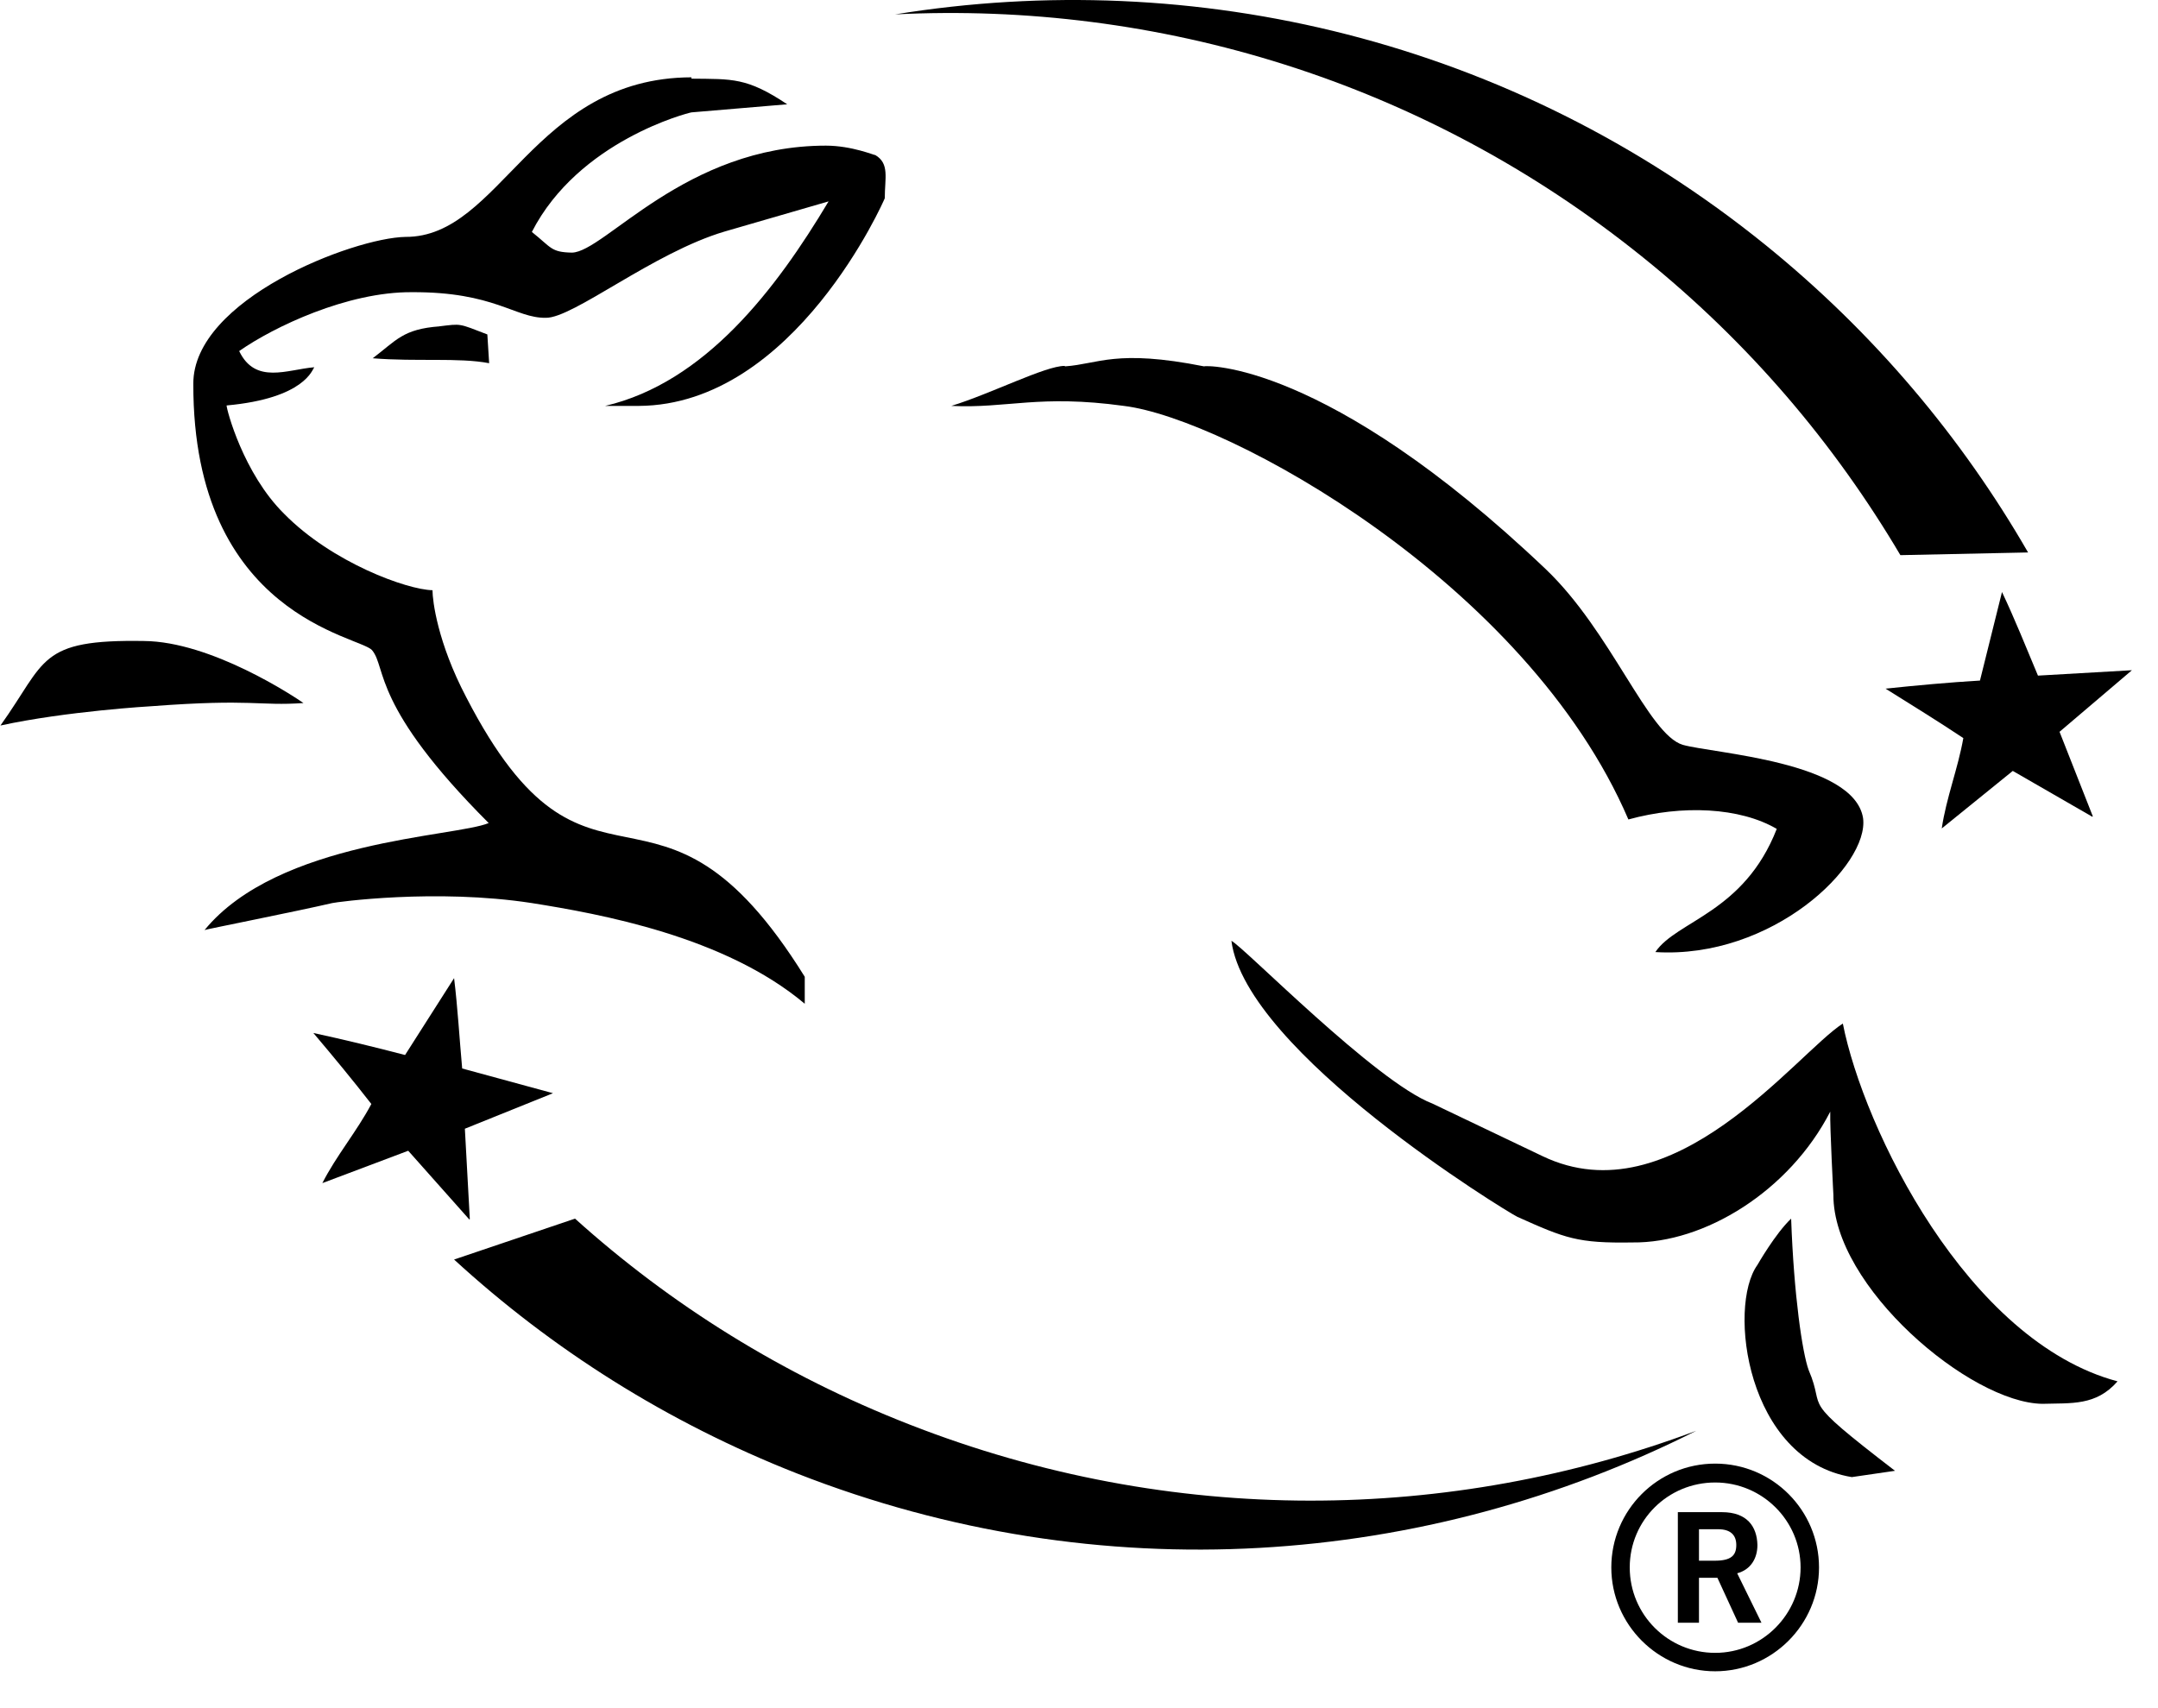 <svg width="48" height="38" viewBox="0 0 48 38" fill="none" xmlns="http://www.w3.org/2000/svg">
<g clip-path="url(#clip0_603_2665)">
<path d="M42.27 12.35L45.11 12.29C43.64 9.74 41.69 7.41 39.27 5.45C33.62 0.88 26.56 -0.76 19.91 0.32C25.73 0.03 31.67 1.79 36.55 5.73C38.91 7.63 40.81 9.88 42.27 12.35Z" fill="black"/>
<path d="M12.79 27.11L10.1 28.02C12.27 30.01 14.83 31.64 17.73 32.78C24.49 35.43 31.72 34.86 37.73 31.83C32.27 33.87 26.08 33.98 20.23 31.69C17.41 30.59 14.91 29.02 12.79 27.11Z" fill="black"/>
<path d="M23.69 8.15C24.43 8.1 24.82 7.76 26.78 8.15C26.78 8.13 29.48 8 34.38 12.66C35.84 14.05 36.66 16.34 37.43 16.57C38.1 16.76 41.24 16.94 41.44 18.2C41.58 19.25 39.42 21.34 36.82 21.18C37.29 20.48 38.79 20.31 39.52 18.44C38.7 17.96 37.42 17.9 36.22 18.23C33.96 12.96 27.29 9.31 25 9.03C23.11 8.77 22.4 9.09 21.16 9.03C22.04 8.76 23.25 8.14 23.68 8.14" fill="black"/>
<path d="M15.38 1.75C16.29 1.76 16.61 1.72 17.51 2.32L15.38 2.5C15.31 2.51 12.87 3.13 11.83 5.16C12.27 5.51 12.25 5.61 12.72 5.62C13.45 5.61 15.24 3.24 18.37 3.24C18.95 3.24 19.46 3.46 19.47 3.45C19.79 3.64 19.68 3.96 19.68 4.41C19.68 4.42 17.68 9.01 14.21 9.03H13.46C15.68 8.51 17.26 6.44 18.43 4.48L16.12 5.15C14.53 5.62 12.75 7.08 12.14 7.07C11.46 7.08 11 6.49 9.16 6.5C7.73 6.49 6.09 7.27 5.32 7.81C5.68 8.56 6.39 8.22 6.99 8.17C6.95 8.21 6.79 8.86 5.04 9.02C5.04 9.11 5.41 10.53 6.32 11.43C7.39 12.52 9.06 13.12 9.62 13.13C9.62 13.36 9.73 14.29 10.37 15.51C13.11 20.82 14.61 16.43 17.9 21.73V22.33C16.12 20.83 13.34 20.33 11.83 20.09C9.69 19.76 7.47 20.07 7.39 20.09C6.62 20.27 4.55 20.68 4.55 20.69C6.19 18.69 10.13 18.62 10.87 18.31C8.27 15.71 8.6 14.86 8.28 14.47C8.04 14.15 4.29 13.73 4.3 8.54C4.29 6.66 7.86 5.29 9.02 5.27C11.14 5.28 11.86 1.73 15.38 1.72" fill="black"/>
<path d="M9.77 7.26C10.27 7.2 10.19 7.19 10.84 7.44L10.88 8.08C10.2 7.95 9.27 8.05 8.29 7.97C8.82 7.57 8.96 7.32 9.78 7.26" fill="black"/>
<path d="M3.2 14.26C4.7 14.27 6.55 15.5 6.75 15.64C5.75 15.71 5.63 15.54 3.38 15.71C3.37 15.71 1.48 15.82 0.01 16.14C1.04 14.7 0.84 14.22 3.21 14.26" fill="black"/>
<path d="M31.86 24.55L34.31 25.72C37.21 27.11 39.95 23.44 40.99 22.77C41.45 25.11 43.76 29.84 47.1 30.73C46.62 31.28 46.07 31.21 45.43 31.23C43.82 31.21 40.77 28.62 40.78 26.58C40.78 26.59 40.7 25.07 40.71 24.73C39.8 26.5 37.91 27.66 36.31 27.64C35.09 27.66 34.82 27.55 33.75 27.07C33.52 26.96 27.71 23.41 27.39 20.93C27.66 21.06 30.6 24.07 31.86 24.55Z" fill="black"/>
<path d="M42.15 32.72L41.19 32.86C38.85 32.48 38.42 29.07 39.09 28.14C39.09 28.14 39.49 27.44 39.84 27.11C39.9 28.81 40.09 30.1 40.23 30.48C40.64 31.43 39.94 31.02 42.15 32.72Z" fill="black"/>
<path d="M10.44 27.13L9.08 25.6L7.17 26.32C7.48 25.71 7.93 25.18 8.26 24.56C7.84 24.02 7.41 23.5 6.97 22.98C7.62 23.12 8.36 23.3 9.01 23.47L10.1 21.76C10.18 22.41 10.22 23.11 10.28 23.77L12.3 24.32L10.34 25.11L10.45 27.12L10.44 27.13Z" fill="black"/>
<path d="M46.54 18.17L44.77 17.15L43.19 18.43C43.29 17.75 43.55 17.1 43.67 16.42C43.1 16.04 42.53 15.69 41.94 15.32C42.6 15.25 43.36 15.18 44.04 15.14L44.53 13.17C44.81 13.76 45.07 14.41 45.33 15.03L47.42 14.91L45.81 16.28L46.55 18.16L46.54 18.17Z" fill="black"/>
<path d="M37.32 36.1V33.64H38.3C38.86 33.64 39.08 33.96 39.09 34.37C39.09 34.67 38.94 34.92 38.64 35L39.18 36.1H38.66L38.2 35.1H37.79V36.1H37.32ZM37.79 34.72H38.14C38.51 34.72 38.62 34.6 38.62 34.37C38.62 34.14 38.48 34.02 38.22 34.02H37.79V34.71V34.72Z" fill="black"/>
<path d="M38.15 32.98C39.2 32.98 40.05 33.83 40.05 34.87C40.05 35.91 39.2 36.77 38.15 36.77C37.1 36.77 36.25 35.92 36.25 34.87C36.25 33.82 37.1 32.98 38.15 32.98ZM38.15 32.56C36.87 32.56 35.84 33.6 35.84 34.87C35.84 36.14 36.88 37.18 38.15 37.18C39.42 37.18 40.46 36.14 40.46 34.87C40.46 33.6 39.43 32.56 38.15 32.56Z" fill="black"/>
</g>
<defs>
<clipPath id="clip0_603_2665">
<rect width="47.41" height="37.18" fill="white"/>
</clipPath>
</defs>
</svg>
